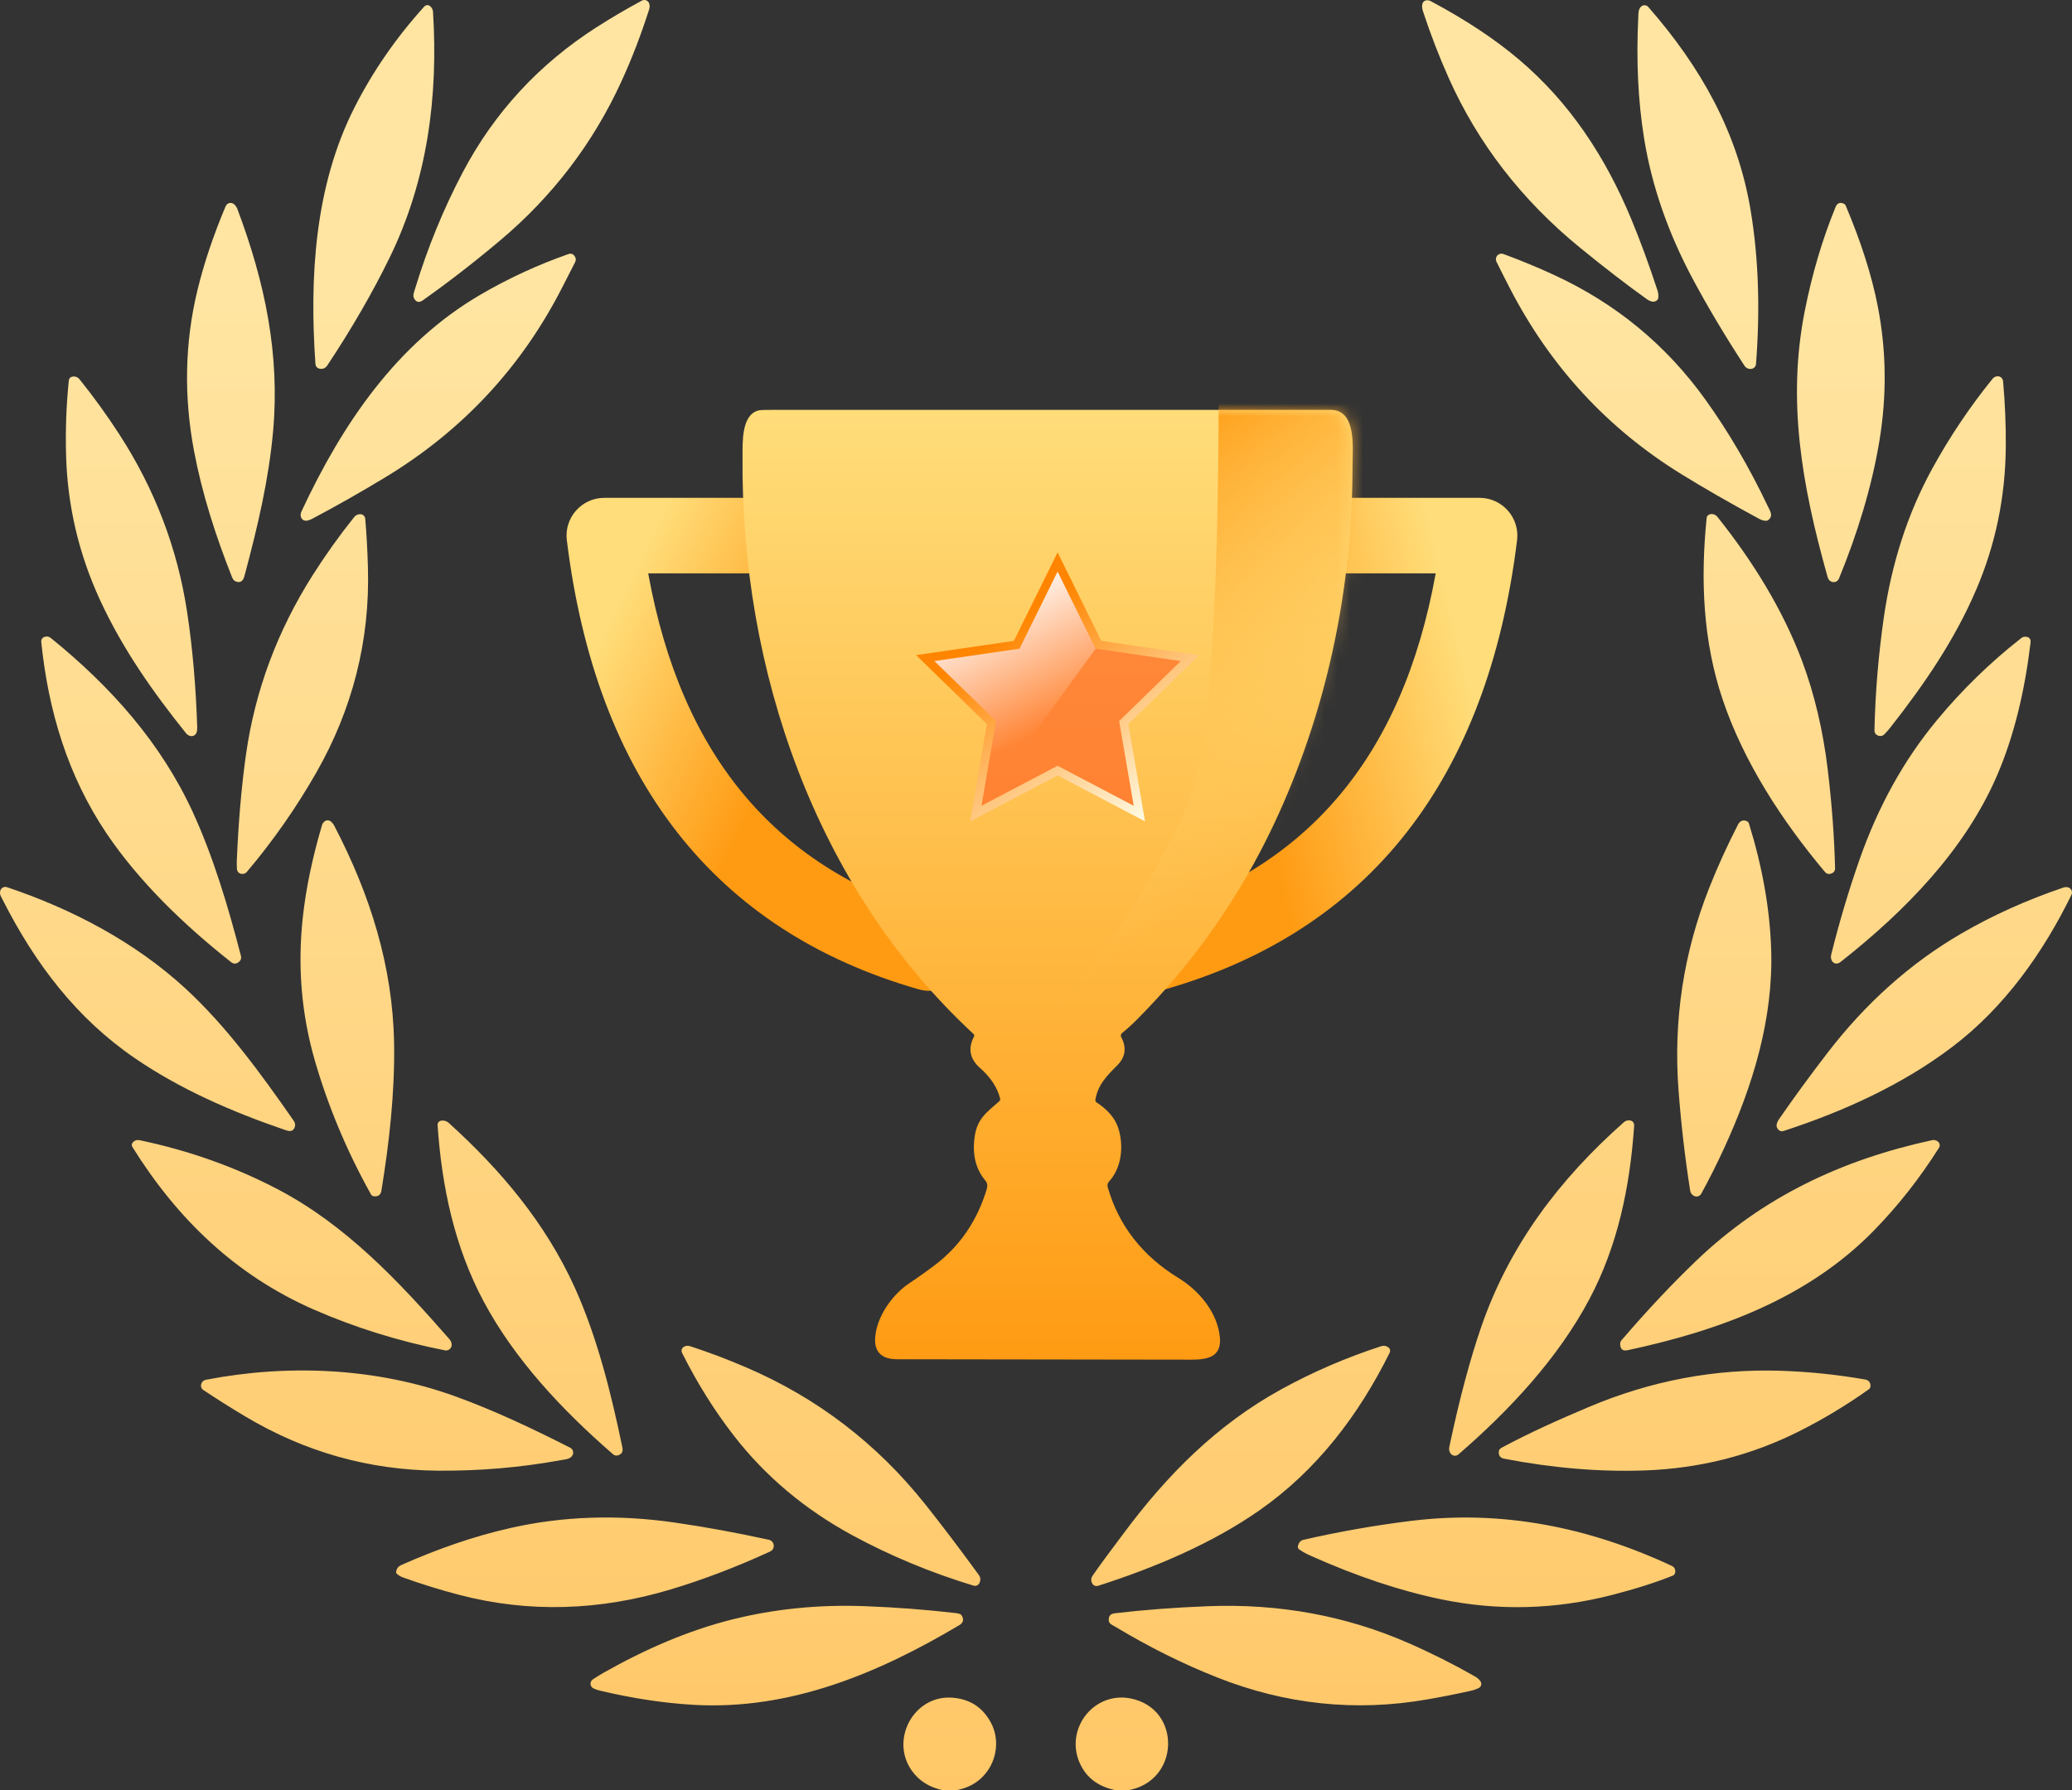 <?xml version="1.0" encoding="UTF-8"?>
<svg width="162px" height="140px" viewBox="0 0 162 140" version="1.1" xmlns="http://www.w3.org/2000/svg" xmlns:xlink="http://www.w3.org/1999/xlink">
    <rect x="0" y="0" width="162" height="140" fill="#333333" stroke="none"/>
    <title>编组 2</title>
    <defs>
        <linearGradient x1="50%" y1="16.98%" x2="50%" y2="100%" id="linearGradient-1">
            <stop stop-color="#FFE5A1" offset="0%"></stop>
            <stop stop-color="#FFC767" offset="100%"></stop>
        </linearGradient>
        <linearGradient x1="82.983%" y1="22.339%" x2="29.54%" y2="38.526%" id="linearGradient-2">
            <stop stop-color="#FFDD7A" offset="0%"></stop>
            <stop stop-color="#FF9B13" offset="100%"></stop>
        </linearGradient>
        <linearGradient x1="82.983%" y1="15.079%" x2="40.777%" y2="39.872%" id="linearGradient-3">
            <stop stop-color="#FFDD7A" offset="0%"></stop>
            <stop stop-color="#FF9B13" offset="100%"></stop>
        </linearGradient>
        <linearGradient x1="50%" y1="0%" x2="50%" y2="100%" id="linearGradient-4">
            <stop stop-color="#FFDD7A" offset="0%"></stop>
            <stop stop-color="#FF9B13" offset="100%"></stop>
        </linearGradient>
        <path d="M20.142,53.85 C19.929,52.996 19.408,52.202 18.577,51.468 C17.772,50.758 17.612,49.94 18.097,49.013 C18.139,48.933 18.127,48.863 18.061,48.802 C5.676,37.334 -0.145,20.288 0.003,3.642 C0.011,2.579 -0.099,0.39 1.253,0.045 C1.374,0.014 1.79,-0.001 2.501,0 C16.684,0.007 31.182,0.008 45.994,0.004 C48.038,0.002 47.696,3.016 47.696,4.31 C47.704,13.988 45.67,23.673 41.524,32.451 C38.834,38.145 35.271,43.222 30.835,47.682 C30.449,48.071 30.06,48.422 29.67,48.737 C29.58,48.81 29.554,48.937 29.609,49.04 C30.048,49.873 29.945,50.613 29.299,51.261 C28.503,52.059 27.788,52.754 27.591,53.953 C27.578,54.03 27.611,54.107 27.676,54.149 C28.511,54.701 29.18,55.374 29.443,56.366 C29.8,57.705 29.611,59.3 28.657,60.343 C28.55,60.46 28.511,60.625 28.554,60.778 C29.411,63.78 31.26,66.152 34.099,67.892 C35.742,68.9 37.14,70.608 37.324,72.52 C37.474,74.058 36.362,74.27 35.094,74.27 C27.65,74.264 20.19,74.254 12.714,74.239 C12.195,74.237 11.624,74.28 11.154,74.077 C10.583,73.83 10.322,73.326 10.372,72.565 C10.485,70.872 11.744,69.167 13.022,68.309 C13.838,67.762 14.538,67.262 15.123,66.811 C17.032,65.34 18.355,63.385 19.094,60.946 C19.165,60.707 19.163,60.467 18.991,60.266 C18.229,59.365 17.951,58.213 18.156,56.811 C18.357,55.433 19.074,54.943 20.075,54.065 C20.141,54.007 20.163,53.935 20.142,53.85 Z" id="path-5"></path>
        <linearGradient x1="57.409%" y1="70.13%" x2="30.322%" y2="12.525%" id="linearGradient-7">
            <stop stop-color="#FFDD7A" stop-opacity="0" offset="0%"></stop>
            <stop stop-color="#FF9B13" offset="100%"></stop>
        </linearGradient>
        <linearGradient x1="38.139%" y1="21.55%" x2="92.452%" y2="93.463%" id="linearGradient-8">
            <stop stop-color="#FF8500" offset="0%"></stop>
            <stop stop-color="#FFF9E0" offset="100%"></stop>
        </linearGradient>
        <linearGradient x1="50%" y1="0%" x2="73.701%" y2="65.472%" id="linearGradient-9">
            <stop stop-color="#FFFFFF" offset="0%"></stop>
            <stop stop-color="#FFFFFF" stop-opacity="0" offset="100%"></stop>
        </linearGradient>
    </defs>
    <g id="页面-1" stroke="none" stroke-width="1" fill="none" fill-rule="evenodd">
        <g id="8" transform="translate(-294, -468)">
            <g id="编组" transform="translate(294, 468)">
                <path d="M74.42,132.747 C75.829,132.842 76.856,133.511 77.502,134.755 C78.144,135.994 77.96,137.576 77.048,138.687 C76.459,139.407 75.662,139.844 74.657,140 L73.792,140 C72.706,139.787 71.875,139.277 71.298,138.468 C69.556,136.027 71.458,132.55 74.42,132.747 Z M67.625,125.594 C70.036,125.684 72.413,125.866 74.756,126.138 C74.859,126.15 74.958,126.174 75.054,126.209 C75.117,126.233 75.169,126.278 75.202,126.337 C75.376,126.649 75.31,126.896 75.004,127.077 C68.65,130.859 61.763,133.733 54.261,133.31 C51.928,133.179 49.474,132.807 46.898,132.196 C46.727,132.156 46.562,132.098 46.404,132.024 C46.273,131.962 46.184,131.835 46.172,131.69 C46.161,131.544 46.227,131.404 46.347,131.322 C46.634,131.129 46.926,130.948 47.225,130.78 C50.422,128.975 53.753,127.512 57.215,126.642 C60.539,125.806 64.009,125.457 67.625,125.594 Z M52.731,119.052 C55.071,119.388 57.532,119.838 60.114,120.401 C60.344,120.452 60.505,120.66 60.497,120.895 C60.49,121.094 60.39,121.239 60.195,121.328 C57.589,122.526 55.022,123.505 52.496,124.267 C46.848,125.97 41.323,126.119 35.923,124.714 C34.427,124.323 32.953,123.867 31.503,123.344 C31.326,123.28 31.17,123.189 31.035,123.07 C30.98,123.021 30.956,122.946 30.972,122.874 C31.022,122.64 31.15,122.477 31.357,122.385 C34.145,121.147 36.989,120.137 39.957,119.471 C44.038,118.553 48.296,118.414 52.731,119.052 Z M53.933,105.259 C55.34,105.712 56.808,106.265 58.335,106.92 C63.898,109.304 68.579,112.89 72.38,117.676 C73.664,119.292 75.048,121.117 76.529,123.151 C76.663,123.335 76.683,123.54 76.588,123.765 C76.511,123.949 76.306,124.046 76.114,123.988 C72.766,122.969 69.612,121.658 66.652,120.054 C62.946,118.045 59.861,115.456 57.397,112.287 C55.868,110.321 54.511,108.153 53.325,105.784 C53.24,105.612 53.304,105.404 53.471,105.31 C53.621,105.225 53.775,105.208 53.933,105.259 Z M35.601,109.187 C38.618,110.279 41.637,111.707 44.579,113.203 C44.778,113.304 44.866,113.542 44.781,113.748 C44.637,114.099 44.22,114.11 43.884,114.17 C40.71,114.752 37.483,115.027 34.203,114.998 C28.837,114.949 23.825,113.534 19.166,110.752 C18.018,110.067 16.929,109.379 15.898,108.69 C15.747,108.588 15.68,108.4 15.734,108.226 C15.791,108.038 15.915,107.925 16.107,107.889 C22.59,106.641 29.446,106.96 35.601,109.187 Z M35.087,87.807 C39.181,91.507 42.658,95.663 44.923,100.648 C46.684,104.524 47.786,108.95 48.663,113.195 C48.728,113.509 48.611,113.711 48.313,113.801 C48.183,113.84 48.042,113.81 47.938,113.721 C43.957,110.269 40.235,106.298 37.816,101.768 C35.541,97.504 34.544,92.83 34.213,87.983 C34.202,87.803 34.334,87.646 34.513,87.626 C34.733,87.601 34.925,87.662 35.087,87.807 Z M10.932,89.16 C14.784,89.97 18.374,91.246 21.701,92.987 C27.023,95.775 31.13,100.132 35.154,104.733 C35.252,104.847 35.305,104.982 35.314,105.139 C35.319,105.274 35.263,105.404 35.161,105.492 C35.059,105.58 34.923,105.616 34.791,105.59 C31.187,104.879 27.766,103.814 24.527,102.396 C18.408,99.717 13.854,95.307 10.349,89.684 C10.28,89.576 10.291,89.436 10.375,89.341 C10.523,89.17 10.713,89.113 10.932,89.16 Z M25.866,64.237 C25.98,64.332 26.07,64.445 26.138,64.576 C28.942,69.958 30.71,75.554 30.812,81.58 C30.875,85.478 30.423,89.424 29.819,93.109 C29.768,93.427 29.577,93.572 29.246,93.543 C29.136,93.535 29.054,93.482 29,93.385 C27.126,90.024 25.666,86.545 24.622,82.95 C23.571,79.325 23.255,75.589 23.674,71.742 C23.916,69.505 24.416,67.1 25.175,64.525 C25.264,64.225 25.593,64.009 25.866,64.237 Z M0.543,69.372 C5.661,71.087 10.572,73.681 14.488,77.284 C17.699,80.243 20.384,83.927 22.961,87.634 C23.097,87.83 23.11,88.032 22.999,88.239 C22.841,88.534 22.531,88.439 22.284,88.355 C18.08,86.916 14.073,85.161 10.539,82.74 C5.989,79.627 2.749,75.371 0.204,70.348 C0.085,70.108 -0.055,69.941 0.022,69.653 C0.051,69.545 0.123,69.453 0.222,69.4 C0.32,69.347 0.436,69.337 0.543,69.372 Z M3.985,49.897 C8.718,53.734 12.614,58.128 15.1,63.562 C16.692,67.045 17.847,70.915 18.834,74.731 C18.889,74.945 18.824,75.117 18.639,75.247 C18.445,75.386 18.254,75.381 18.068,75.233 C14.385,72.327 10.863,68.927 8.335,65.174 C5.302,60.67 3.774,55.584 3.225,50.182 C3.208,50.019 3.303,49.865 3.456,49.808 C3.647,49.738 3.823,49.767 3.985,49.897 Z M28.164,40.206 C28.367,40.204 28.537,40.358 28.555,40.559 C28.656,41.693 28.727,42.964 28.767,44.372 C28.936,50.109 27.542,55.48 24.74,60.394 C23.165,63.155 21.352,65.749 19.302,68.175 C19.055,68.468 18.556,68.352 18.528,67.958 C18.51,67.723 18.506,67.492 18.516,67.263 C18.647,64.201 18.887,61.437 19.237,58.971 C19.944,53.984 21.709,49.292 24.448,44.975 C25.447,43.401 26.528,41.888 27.69,40.435 C27.808,40.285 27.967,40.209 28.164,40.206 Z M6.226,29.669 C7.312,31.015 8.344,32.444 9.324,33.955 C12.103,38.245 13.871,42.871 14.626,47.833 C15.073,50.777 15.319,53.795 15.416,56.787 C15.424,57.016 15.428,57.329 15.223,57.48 C14.988,57.652 14.703,57.533 14.539,57.327 C11.921,54.064 9.591,50.745 7.826,46.93 C6.161,43.325 5.274,39.546 5.166,35.593 C5.112,33.615 5.184,31.663 5.383,29.738 C5.399,29.595 5.505,29.48 5.644,29.453 C5.881,29.409 6.075,29.48 6.226,29.669 Z M18.341,16.004 C18.437,16.102 18.511,16.218 18.562,16.352 C20.724,22.093 21.891,27.72 21.352,33.721 C21.014,37.477 20.175,41.053 19.156,44.88 C19.079,45.171 18.994,45.555 18.599,45.508 C18.381,45.482 18.23,45.361 18.145,45.144 C16.854,41.884 15.807,38.621 15.177,35.302 C14.36,30.986 14.447,26.781 15.438,22.688 C15.945,20.6 16.678,18.417 17.638,16.138 C17.766,15.835 18.121,15.781 18.341,16.004 Z M44.939,20.046 C45.037,20.194 45.045,20.345 44.966,20.499 C44.648,21.114 44.334,21.731 44.021,22.349 C40.827,28.659 36.191,33.653 30.113,37.33 C28.181,38.499 26.275,39.581 24.395,40.574 C24.268,40.641 24.145,40.686 24.025,40.708 C23.595,40.787 23.396,40.36 23.563,40.007 C26.782,33.113 31.018,26.874 37.542,23.056 C39.713,21.785 42.008,20.724 44.429,19.871 C44.645,19.796 44.815,19.854 44.939,20.046 Z M33.63,0.482 C33.769,0.603 33.844,0.749 33.855,0.921 C34.274,7.593 33.409,14.114 30.461,20.15 C29.132,22.873 27.511,25.677 25.599,28.563 C25.446,28.794 25.24,28.882 24.981,28.829 C24.806,28.794 24.676,28.646 24.663,28.468 C24.191,21.694 24.596,14.567 27.706,8.424 C29.143,5.587 30.966,2.949 33.174,0.51 C33.293,0.378 33.496,0.365 33.63,0.482 Z M50.533,0.032 C50.645,0.079 50.729,0.174 50.762,0.291 C50.805,0.437 50.801,0.592 50.748,0.754 C50.124,2.695 49.435,4.512 48.58,6.378 C46.362,11.217 43.191,15.368 39.068,18.831 C37.031,20.542 35.027,22.093 33.055,23.485 C32.77,23.685 32.545,23.639 32.382,23.347 C32.254,23.117 32.366,22.859 32.439,22.623 C33.417,19.403 34.661,16.359 36.171,13.492 C38.644,8.795 42.151,4.997 46.692,2.098 C47.822,1.377 48.987,0.693 50.187,0.047 C50.294,-0.01 50.421,-0.015 50.533,0.032 Z M88.388,132.808 C92.434,133.599 92.272,139.354 88.12,140 L87.324,140 C85.998,139.763 85.062,139.118 84.518,138.065 C83.124,135.362 85.428,132.231 88.388,132.808 Z M110.115,128.475 C111.882,129.248 113.62,130.12 115.33,131.093 C115.518,131.2 115.661,131.331 115.759,131.485 C115.813,131.568 115.829,131.67 115.803,131.766 C115.777,131.861 115.712,131.942 115.624,131.987 C115.426,132.087 115.215,132.162 114.989,132.213 C113.831,132.47 112.681,132.697 111.541,132.893 C105.976,133.857 100.521,133.282 95.175,131.17 C92.503,130.115 89.845,128.792 87.2,127.201 C86.996,127.077 86.698,126.986 86.686,126.691 C86.675,126.369 86.826,126.189 87.14,126.152 C89.433,125.881 91.868,125.696 94.443,125.596 C100.008,125.379 105.232,126.339 110.115,128.475 Z M130.724,122.45 C130.969,122.564 131.058,122.866 130.92,123.098 C130.89,123.147 130.849,123.181 130.795,123.202 C129.444,123.745 127.851,124.252 126.017,124.722 C121.575,125.861 117.138,125.975 112.706,125.063 C109.481,124.399 106.053,123.254 102.422,121.627 C102.103,121.484 101.821,121.327 101.575,121.153 C101.499,121.1 101.461,121.006 101.478,120.913 C101.531,120.629 101.677,120.459 101.917,120.403 C104.719,119.761 107.536,119.267 110.37,118.92 C117.445,118.052 124.216,119.412 130.724,122.45 Z M108.553,105.359 C108.681,105.454 108.723,105.629 108.652,105.773 C106.205,110.701 102.939,114.967 98.491,118.085 C94.784,120.682 90.308,122.576 85.853,124.002 C85.683,124.057 85.499,123.987 85.407,123.834 C85.279,123.62 85.29,123.404 85.44,123.187 C86.208,122.078 87.022,121.019 87.794,119.977 C91.256,115.302 95.173,111.384 100.183,108.633 C102.67,107.268 105.272,106.146 107.99,105.265 C108.193,105.2 108.381,105.231 108.553,105.359 Z M139.249,107.188 C141.472,107.262 143.675,107.491 145.856,107.875 C146.134,107.923 146.284,108.173 146.235,108.442 C146.222,108.521 146.178,108.591 146.113,108.637 C144.353,109.885 142.538,110.979 140.667,111.919 C136.913,113.806 132.895,114.826 128.615,114.979 C125.089,115.105 121.414,114.798 117.589,114.059 C117.331,114.009 117.194,113.853 117.18,113.593 C117.169,113.421 117.239,113.295 117.39,113.213 C119.609,112.018 121.939,110.982 124.216,110.021 C129.092,107.96 134.103,107.016 139.249,107.188 Z M127.766,88.04 C127.437,92.808 126.487,97.401 124.267,101.587 C121.823,106.194 118.053,110.244 114.027,113.729 C113.938,113.806 113.821,113.841 113.705,113.827 C113.59,113.814 113.485,113.751 113.417,113.656 C113.223,113.378 113.312,113.16 113.375,112.862 C114.128,109.316 114.94,106.282 115.81,103.759 C117.998,97.413 121.894,92.231 126.975,87.741 C127.259,87.494 127.798,87.569 127.766,88.04 Z M151.517,89.264 C151.664,89.379 151.701,89.588 151.602,89.747 C150.124,92.095 148.434,94.247 146.531,96.202 C141.316,101.557 134.316,104.068 127.253,105.58 C126.894,105.656 126.701,105.512 126.674,105.147 C126.651,104.871 126.803,104.774 126.961,104.589 C128.86,102.382 130.746,100.381 132.618,98.585 C137.837,93.582 144.035,90.678 151.059,89.156 C151.225,89.119 151.378,89.155 151.517,89.264 Z M136.593,64.219 C136.669,64.259 136.719,64.319 136.743,64.397 C137.795,67.797 138.374,71.07 138.479,74.217 C138.664,79.657 137.035,84.931 134.794,89.796 C134.217,91.048 133.624,92.229 133.015,93.34 C132.905,93.54 132.658,93.618 132.454,93.517 C132.278,93.429 132.176,93.291 132.146,93.102 C131.739,90.5 131.437,87.889 131.238,85.27 C130.822,79.8 131.623,74.514 133.641,69.413 C134.298,67.753 135.05,66.101 135.898,64.456 C136.04,64.182 136.328,64.076 136.593,64.219 Z M161.653,69.376 C161.783,69.398 161.894,69.48 161.954,69.597 C162.014,69.715 162.015,69.854 161.957,69.972 C159.732,74.52 156.706,78.777 152.647,81.856 C148.719,84.837 144.1,86.92 139.47,88.43 C139.265,88.497 139.1,88.435 138.976,88.245 C138.757,87.914 139.083,87.532 139.263,87.272 C140.335,85.723 141.539,84.079 142.876,82.338 C145.887,78.42 149.375,75.308 153.34,73.002 C155.778,71.583 158.44,70.384 161.325,69.403 C161.434,69.366 161.544,69.357 161.653,69.376 Z M158.373,49.79 C158.665,49.809 158.793,49.964 158.758,50.255 C158.328,53.856 157.528,57.437 156.116,60.693 C153.608,66.47 148.976,71.23 143.911,75.215 C143.455,75.573 143.05,75.14 143.174,74.642 C143.815,72.066 144.56,69.572 145.408,67.159 C146.859,63.035 148.861,59.43 151.414,56.344 C153.399,53.944 155.609,51.792 158.045,49.887 C158.139,49.814 158.249,49.782 158.373,49.79 Z M134.279,40.419 C137.002,43.825 139.369,47.632 140.88,51.643 C141.862,54.255 142.539,57.121 142.91,60.239 C143.228,62.906 143.416,65.455 143.476,67.889 C143.48,68.078 143.396,68.212 143.224,68.289 C143.004,68.387 142.82,68.346 142.671,68.167 C139.336,64.19 136.352,59.622 134.695,54.724 C133.145,50.141 132.946,45.347 133.435,40.496 C133.446,40.39 133.51,40.297 133.605,40.249 C133.842,40.127 134.119,40.22 134.279,40.419 Z M156.187,29.423 C156.405,29.419 156.59,29.584 156.61,29.801 C156.766,31.536 156.837,33.25 156.823,34.94 C156.792,38.856 156.024,42.571 154.519,46.087 C152.848,49.997 150.482,53.47 147.821,56.858 C147.662,57.061 147.497,57.249 147.327,57.421 C147.195,57.553 146.996,57.591 146.825,57.516 C146.64,57.435 146.55,57.293 146.555,57.092 C146.62,54.181 146.862,51.26 147.28,48.329 C147.896,44.026 149.161,40.13 151.075,36.641 C152.423,34.181 153.993,31.841 155.786,29.622 C155.888,29.493 156.022,29.427 156.187,29.423 Z M144.154,15.927 C144.226,15.959 144.277,16.012 144.308,16.083 C145.506,18.914 146.34,21.528 146.81,23.928 C147.492,27.404 147.533,30.94 146.932,34.536 C146.34,38.074 145.234,41.697 143.777,45.246 C143.691,45.458 143.455,45.568 143.234,45.498 C142.969,45.41 142.924,45.234 142.852,44.977 C140.88,37.936 139.717,31.347 141.103,24.332 C141.673,21.442 142.476,18.73 143.512,16.195 C143.639,15.882 143.853,15.793 144.154,15.927 Z M117.542,19.861 C118.879,20.352 120.201,20.898 121.507,21.501 C126.313,23.714 130.252,26.956 133.325,31.23 C135.132,33.743 136.763,36.53 138.218,39.59 C138.394,39.96 138.66,40.322 138.271,40.651 C138.217,40.698 138.149,40.723 138.078,40.722 C137.903,40.719 137.728,40.671 137.555,40.578 C135.281,39.348 133.248,38.18 131.457,37.074 C125.686,33.514 121.217,28.67 118.051,22.542 C117.708,21.879 117.358,21.187 117.001,20.465 C116.922,20.305 116.949,20.112 117.068,19.979 C117.187,19.846 117.375,19.8 117.542,19.861 Z M128.564,0.409 C128.681,0.406 128.793,0.455 128.87,0.543 C133.007,5.27 135.87,10.381 136.879,16.476 C137.488,20.155 137.626,24.151 137.294,28.464 C137.279,28.669 137.115,28.832 136.909,28.848 C136.684,28.863 136.509,28.776 136.386,28.588 C134.874,26.267 133.541,24.033 132.389,21.887 C130.428,18.238 129.145,14.544 128.542,10.806 C128.072,7.889 127.921,4.727 128.09,1.319 C128.104,1.039 128.086,0.793 128.266,0.561 C128.338,0.468 128.447,0.413 128.564,0.409 Z M111.859,0.088 C114.566,1.528 116.866,3.049 118.758,4.652 C122.733,8.02 125.513,12.255 127.531,17.106 C128.237,18.806 128.925,20.676 129.593,22.717 C129.654,22.899 129.675,23.084 129.656,23.269 C129.645,23.375 129.595,23.457 129.506,23.515 C129.306,23.647 129.049,23.6 128.734,23.375 C127.166,22.253 125.435,20.919 123.541,19.374 C118.981,15.648 115.556,11.221 113.265,6.093 C112.52,4.423 111.848,2.682 111.251,0.87 C111.199,0.709 111.178,0.555 111.189,0.407 C111.215,0.045 111.565,-0.069 111.859,0.088 Z" id="形状结合" fill="url(#linearGradient-1)" fill-rule="nonzero"></path>
                <path d="M115.682,38.929 C117.456,38.929 118.829,40.481 118.613,42.241 C116.318,60.9 107.066,72.79 91.094,77.362 C89.526,77.811 87.891,76.904 87.442,75.337 C86.993,73.769 87.9,72.135 89.468,71.686 C102.101,68.07 109.629,59.279 112.244,44.87 L112.25,44.832 L99.429,44.832 C97.853,44.832 96.565,43.598 96.481,42.043 L96.476,41.881 C96.476,40.25 97.798,38.929 99.429,38.929 L115.682,38.929 Z" id="路径-89" fill="url(#linearGradient-2)" fill-rule="nonzero"></path>
                <path d="M72.651,38.929 C74.425,38.929 75.798,40.481 75.582,42.241 C73.287,60.9 64.036,72.79 48.063,77.362 C46.495,77.811 44.86,76.904 44.411,75.337 C43.962,73.769 44.869,72.135 46.437,71.686 C59.07,68.07 66.598,59.279 69.213,44.87 L69.219,44.832 L56.399,44.832 C54.822,44.832 53.534,43.598 53.45,42.043 L53.445,41.881 C53.445,40.25 54.768,38.929 56.399,38.929 L72.651,38.929 Z" id="路径-89备份" fill="url(#linearGradient-3)" fill-rule="nonzero" transform="translate(59.95, 58.203) scale(-1, 1) translate(-59.95, -58.203)"></path>
                <g id="路径-2" transform="translate(58.052, 32.048)">
                    <mask id="mask-6" fill="white">
                        <use xlink:href="#path-5"></use>
                    </mask>
                    <use id="蒙版" fill="url(#linearGradient-4)" fill-rule="nonzero" xlink:href="#path-5"></use>
                    <path d="M37.228,-1.77 C37.228,16.42 36.405,27.329 34.76,30.959 C32.293,36.403 27.266,45.428 21.308,49.211 C21.308,49.211 31.423,50.795 39.689,43.298 C47.955,35.801 55.247,8.669 55.247,8.669 C55.247,8.669 55.247,-4.748 55.247,-4.748 C55.247,-4.748 49.24,-3.755 37.228,-1.77 Z" fill="url(#linearGradient-7)" fill-rule="nonzero" mask="url(#mask-6)"></path>
                </g>
                <path d="M82.688,43.946 L85.884,50.421 L93.033,51.459 L87.86,56.499 L89.082,63.616 L82.688,60.256 L76.293,63.616 L77.515,56.499 L72.342,51.459 L79.491,50.421 L82.688,43.946 Z" id="星形" stroke="url(#linearGradient-8)" stroke-width="0.667" fill-opacity="0.609" fill="#FF5A20"></path>
                <polygon id="星形" fill="url(#linearGradient-9)" points="76.736 63.007 77.873 56.383 73.058 51.692 79.712 50.725 82.688 44.699 85.663 50.725"></polygon>
            </g>
        </g>
    </g>
</svg>